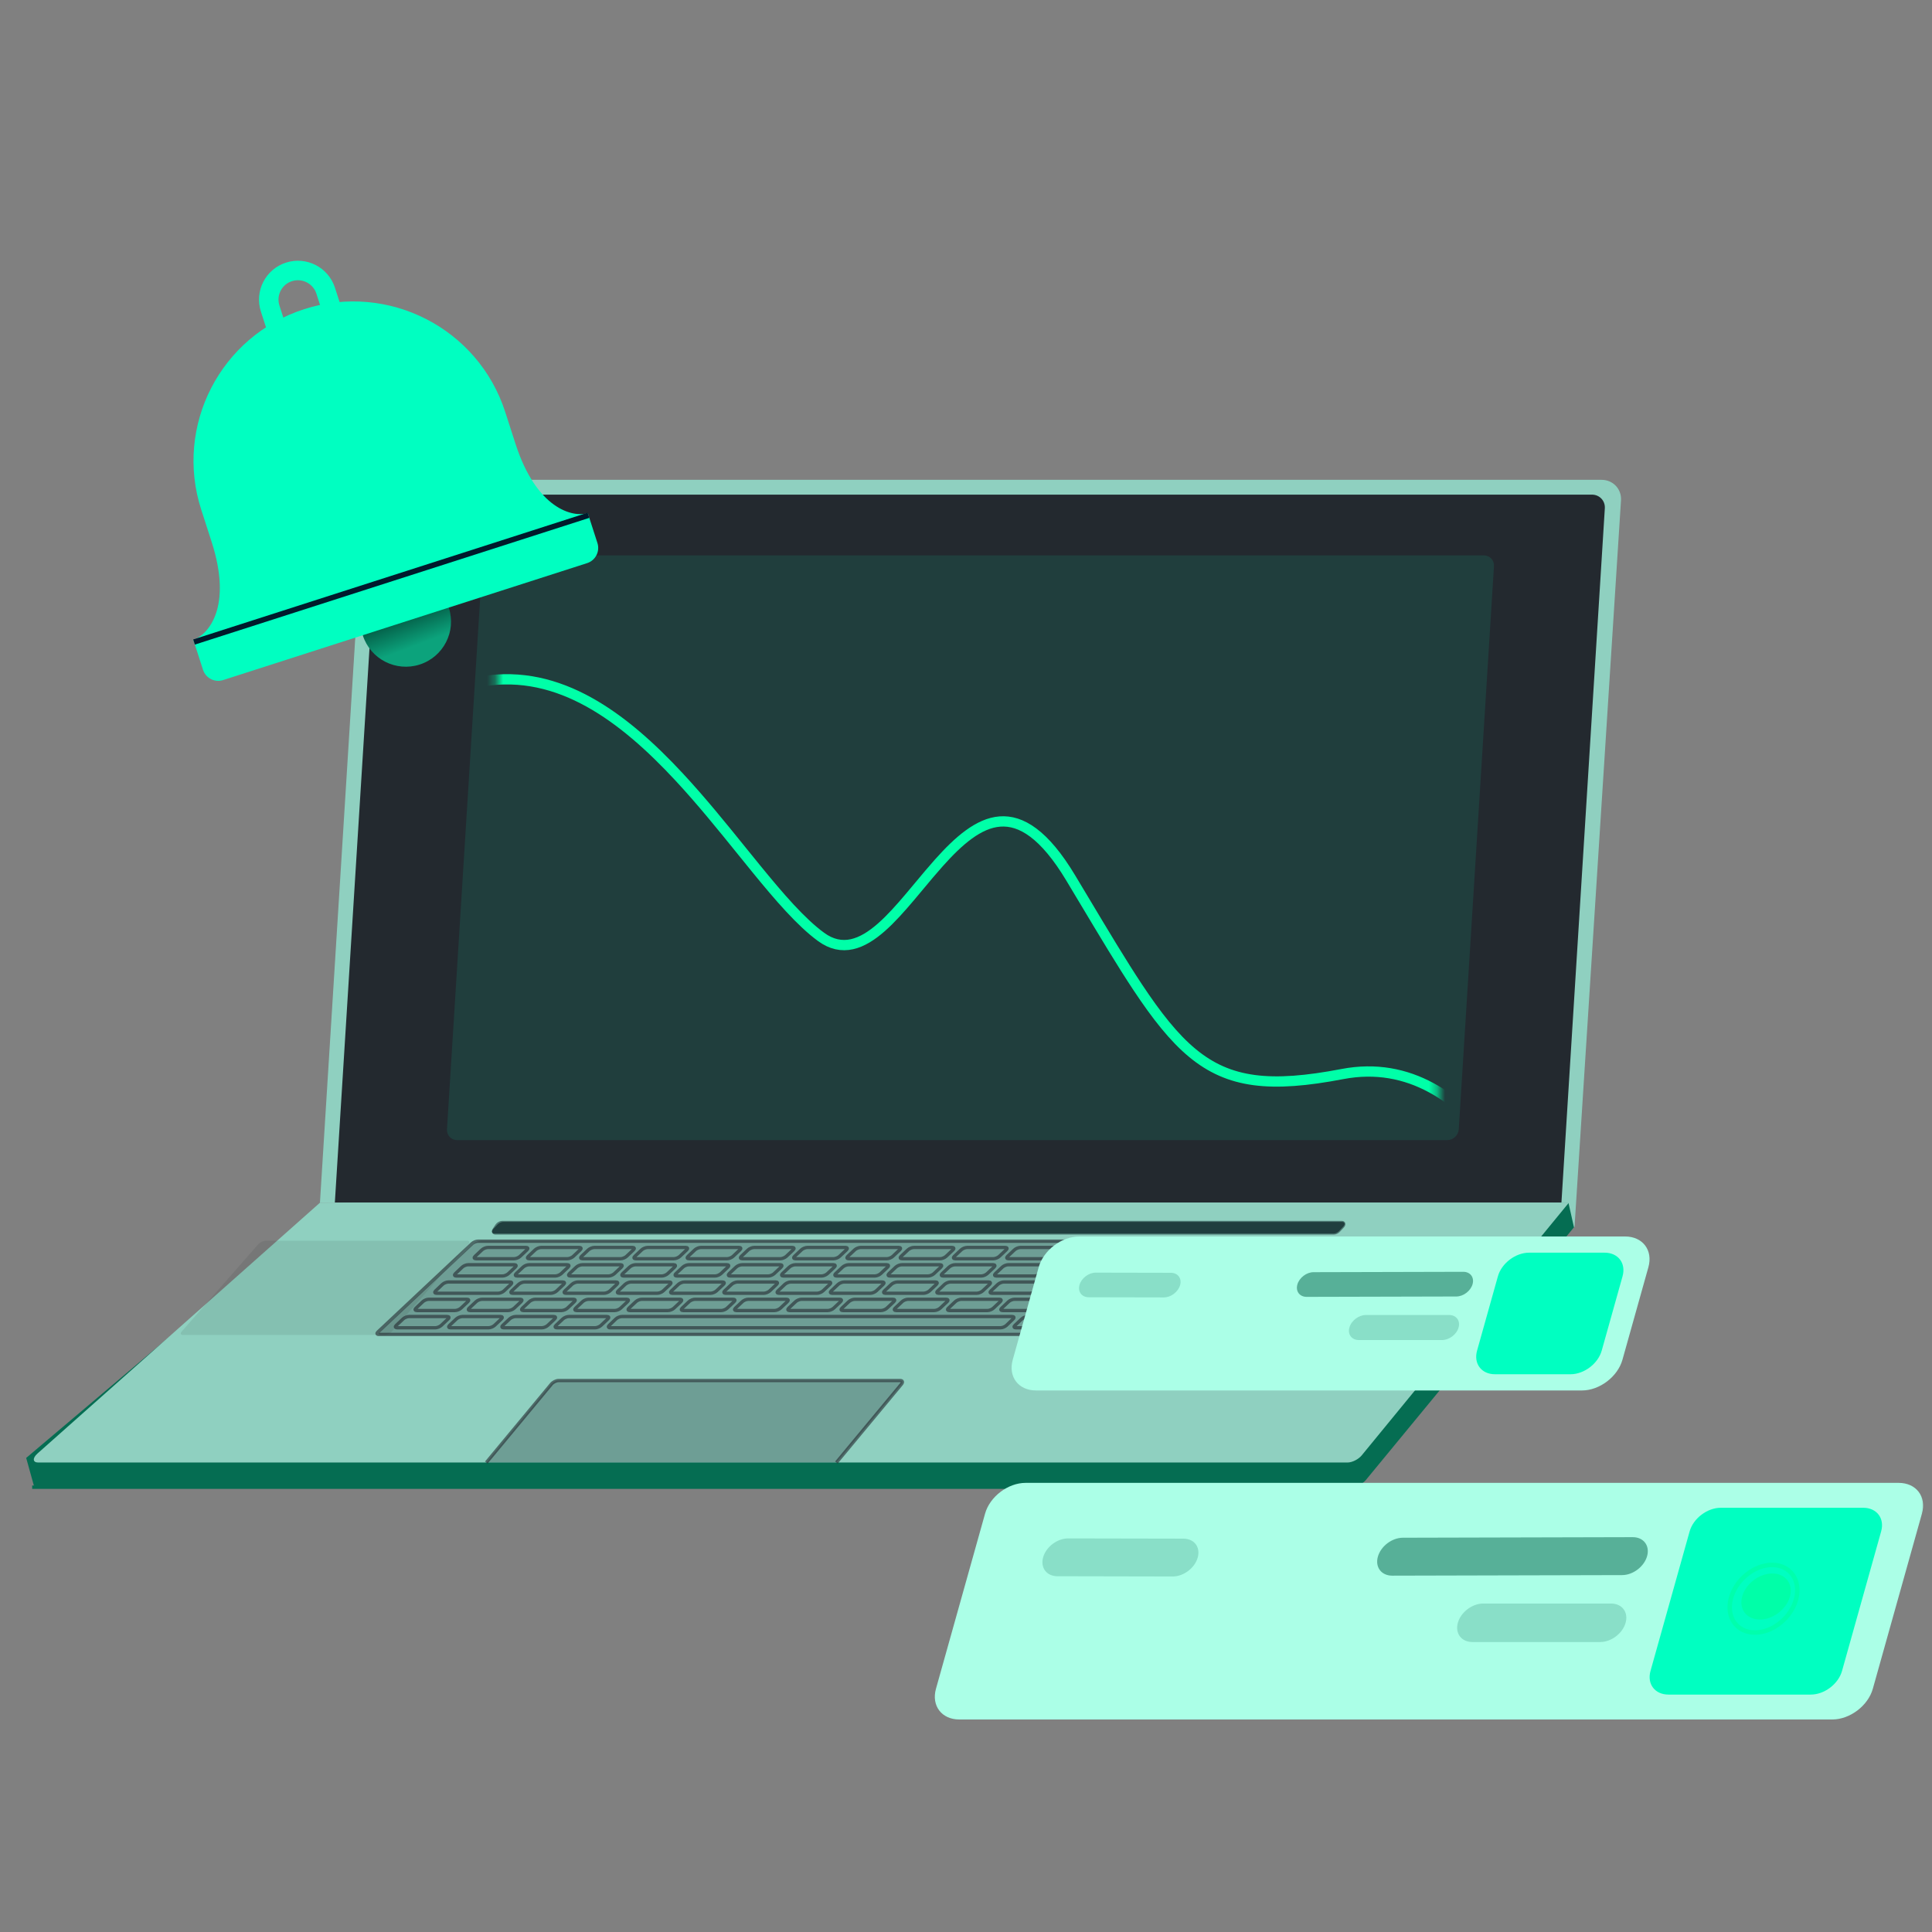 <svg width="240" height="240" viewBox="0 0 240 240" fill="none" xmlns="http://www.w3.org/2000/svg">
<rect x="0" y="0" width="240" height="240" fill="#808080" stroke="none"/>
<mask id="mask0_5635_171320" style="mask-type:luminance" maskUnits="userSpaceOnUse" x="0" y="0" width="240" height="240">
<path d="M0.25 0.26H239.751V239.761H0.25V0.26Z" fill="white"/>
</mask>
<g mask="url(#mask0_5635_171320)">
<path d="M45.199 62.158C45.287 60.749 46.509 59.606 47.929 59.606H198.954C200.376 59.606 201.456 60.751 201.366 62.162L195.593 152.432L39.746 149.387L45.199 62.158Z" fill="#8FD0C0"/>
<path d="M46.987 63.145C47.046 62.205 47.861 61.444 48.807 61.444H197.75C198.697 61.444 199.417 62.205 199.358 63.145L193.967 149.385H41.596L46.987 63.145Z" fill="#23292F"/>
<path opacity="0.1" d="M59.898 70.335C59.945 69.593 60.589 68.991 61.337 68.991H184.316C185.064 68.991 185.633 69.593 185.586 70.335L181.213 140.286C181.167 141.028 180.523 141.63 179.775 141.63H56.796C56.048 141.63 55.479 141.028 55.526 140.286L59.898 70.335Z" fill="#00FFC1"/>
<path d="M37.758 151.933L194.844 149.439L195.524 152.458L169.669 183.856C169.266 184.345 168.479 184.742 167.911 184.742H4.704C4.421 184.742 4.234 184.642 4.185 184.466L3.252 181.108L37.758 151.933Z" fill="#056D52"/>
<path d="M194.55 152.459L168.801 183.856C168.399 184.346 167.614 184.743 167.045 184.743H3.996" stroke="#056D52" stroke-width="0.418"/>
<path d="M39.757 149.394H194.899L169.158 180.791C168.757 181.281 167.971 181.678 167.403 181.678H4.734C4.059 181.678 4.019 181.127 4.652 180.565L39.757 149.394Z" fill="#8FD0C0"/>
<path opacity="0.1" d="M162.277 154.567C162.49 154.325 162.892 154.129 163.176 154.129H188.254C188.538 154.129 188.596 154.325 188.384 154.567L178.89 165.391C178.678 165.633 178.276 165.829 177.992 165.829H152.914C152.63 165.829 152.572 165.633 152.784 165.391L162.277 154.567Z" fill="#23292F"/>
<path opacity="0.1" d="M32.08 154.567C32.292 154.325 32.695 154.129 32.979 154.129H58.057C58.34 154.129 58.398 154.325 58.186 154.567L48.693 165.391C48.48 165.633 48.078 165.829 47.794 165.829H22.716C22.432 165.829 22.374 165.633 22.587 165.391L32.08 154.567Z" fill="#23292F"/>
<path opacity="0.3" d="M68.494 171.938C68.697 171.693 69.091 171.496 69.375 171.496H111.837C112.121 171.496 112.187 171.693 111.985 171.938L103.902 181.679H60.412L68.494 171.938Z" fill="#23292F"/>
<path opacity="0.6" d="M103.902 181.679L111.985 171.938C112.187 171.693 112.121 171.496 111.837 171.496H69.375C69.091 171.496 68.697 171.693 68.494 171.938L60.412 181.679" stroke="#23292F" stroke-width="0.412"/>
<path opacity="0.3" d="M164.019 154.125H59.77C59.486 154.125 59.086 154.284 58.877 154.48L47.171 165.47C46.962 165.666 47.023 165.825 47.307 165.825H151.557C151.841 165.825 152.24 165.666 152.449 165.47L164.155 154.48C164.364 154.284 164.303 154.125 164.019 154.125Z" fill="#23292F"/>
<path opacity="0.6" d="M164.259 154.184H59.389C59.152 154.184 58.819 154.317 58.645 154.481L46.94 165.47C46.766 165.633 46.816 165.766 47.053 165.766H151.923C152.16 165.766 152.493 165.633 152.667 165.47L164.372 154.481C164.546 154.317 164.496 154.184 164.259 154.184Z" stroke="#23292F" stroke-width="0.414"/>
<path d="M61.803 152.117C61.986 151.922 62.27 151.788 62.499 151.788H166.723C167.066 151.788 167.135 152.078 166.861 152.37L166.357 152.907C166.174 153.102 165.891 153.236 165.661 153.236H61.437C61.094 153.236 61.026 152.946 61.299 152.654L61.803 152.117Z" fill="#203E3E"/>
<g opacity="0.6">
<path d="M61.73 152.227C61.865 152.024 62.151 151.864 62.38 151.864H166.672C166.957 151.864 167.014 152.106 166.787 152.349L166.284 152.886C166.131 153.048 165.894 153.16 165.703 153.16H61.559C61.315 153.16 61.231 152.98 61.374 152.764L61.73 152.227Z" stroke="#203E3E" stroke-width="0.412"/>
</g>
<path opacity="0.6" d="M75.398 163.543H70.666C70.429 163.543 70.098 163.675 69.925 163.837L69.067 164.648C68.894 164.81 68.947 164.942 69.183 164.942H73.916C74.153 164.942 74.484 164.81 74.656 164.648L75.515 163.837C75.688 163.675 75.635 163.543 75.398 163.543Z" stroke="#23292F" stroke-width="0.412"/>
<path opacity="0.6" d="M76.514 163.84C76.684 163.677 77.015 163.543 77.252 163.543H125.736C125.972 163.543 126.026 163.677 125.855 163.84L125.02 164.644C124.849 164.808 124.519 164.941 124.282 164.941H75.798C75.561 164.941 75.508 164.808 75.678 164.644L76.514 163.84Z" stroke="#23292F" stroke-width="0.412"/>
<path opacity="0.6" d="M68.787 163.543H64.055C63.818 163.543 63.486 163.675 63.314 163.837L62.455 164.648C62.283 164.81 62.335 164.942 62.572 164.942H67.305C67.541 164.942 67.873 164.81 68.045 164.648L68.904 163.837C69.076 163.675 69.024 163.543 68.787 163.543Z" stroke="#23292F" stroke-width="0.412"/>
<path opacity="0.6" d="M62.172 163.543H57.439C57.203 163.543 56.871 163.675 56.699 163.837L55.84 164.648C55.668 164.81 55.72 164.942 55.957 164.942H60.689C60.926 164.942 61.258 164.81 61.43 164.648L62.289 163.837C62.461 163.675 62.409 163.543 62.172 163.543Z" stroke="#23292F" stroke-width="0.412"/>
<path opacity="0.6" d="M55.553 163.543H50.82C50.584 163.543 50.252 163.675 50.08 163.837L49.221 164.648C49.049 164.81 49.101 164.942 49.337 164.942H54.07C54.307 164.942 54.638 164.81 54.81 164.648L55.669 163.837C55.842 163.675 55.789 163.543 55.553 163.543Z" stroke="#23292F" stroke-width="0.412"/>
<path opacity="0.6" d="M58.002 161.4H53.27C53.033 161.4 52.702 161.531 52.529 161.694L51.67 162.504C51.498 162.667 51.55 162.799 51.787 162.799H56.52C56.756 162.799 57.088 162.667 57.26 162.504L58.119 161.694C58.291 161.531 58.239 161.4 58.002 161.4Z" stroke="#23292F" stroke-width="0.412"/>
<path opacity="0.6" d="M64.617 161.4H59.884C59.647 161.4 59.316 161.531 59.144 161.694L58.285 162.504C58.112 162.667 58.165 162.799 58.401 162.799H63.134C63.371 162.799 63.702 162.667 63.874 162.504L64.734 161.694C64.906 161.531 64.853 161.4 64.617 161.4Z" stroke="#23292F" stroke-width="0.412"/>
<path opacity="0.6" d="M71.232 161.4H66.499C66.263 161.4 65.931 161.531 65.759 161.694L64.9 162.504C64.728 162.667 64.78 162.799 65.017 162.799H69.749C69.986 162.799 70.317 162.667 70.49 162.504L71.349 161.694C71.521 161.531 71.469 161.4 71.232 161.4Z" stroke="#23292F" stroke-width="0.412"/>
<path opacity="0.6" d="M77.844 161.4H73.111C72.874 161.4 72.543 161.531 72.371 161.694L71.511 162.504C71.339 162.667 71.392 162.799 71.628 162.799H76.361C76.598 162.799 76.929 162.667 77.101 162.504L77.96 161.694C78.132 161.531 78.08 161.4 77.844 161.4Z" stroke="#23292F" stroke-width="0.412"/>
<path opacity="0.6" d="M84.463 161.4H79.73C79.493 161.4 79.162 161.531 78.99 161.694L78.13 162.504C77.958 162.667 78.01 162.799 78.247 162.799H82.98C83.216 162.799 83.548 162.667 83.72 162.504L84.579 161.694C84.751 161.531 84.699 161.4 84.463 161.4Z" stroke="#23292F" stroke-width="0.412"/>
<path opacity="0.6" d="M91.074 161.4H86.341C86.105 161.4 85.773 161.531 85.601 161.694L84.742 162.504C84.57 162.667 84.622 162.799 84.859 162.799H89.591C89.828 162.799 90.159 162.667 90.332 162.504L91.191 161.694C91.363 161.531 91.311 161.4 91.074 161.4Z" stroke="#23292F" stroke-width="0.412"/>
<path opacity="0.6" d="M97.689 161.4H92.956C92.72 161.4 92.388 161.531 92.216 161.694L91.357 162.504C91.185 162.667 91.237 162.799 91.474 162.799H96.206C96.443 162.799 96.775 162.667 96.947 162.504L97.806 161.694C97.978 161.531 97.926 161.4 97.689 161.4Z" stroke="#23292F" stroke-width="0.412"/>
<path opacity="0.6" d="M104.308 161.4H99.576C99.339 161.4 99.007 161.531 98.835 161.694L97.976 162.504C97.804 162.667 97.856 162.799 98.093 162.799H102.826C103.062 162.799 103.394 162.667 103.566 162.504L104.425 161.694C104.597 161.531 104.545 161.4 104.308 161.4Z" stroke="#23292F" stroke-width="0.412"/>
<path opacity="0.6" d="M110.919 161.4H106.186C105.95 161.4 105.618 161.531 105.446 161.694L104.587 162.504C104.415 162.667 104.467 162.799 104.704 162.799H109.436C109.673 162.799 110.005 162.667 110.177 162.504L111.036 161.694C111.208 161.531 111.156 161.4 110.919 161.4Z" stroke="#23292F" stroke-width="0.412"/>
<path opacity="0.6" d="M117.535 161.4H112.802C112.565 161.4 112.234 161.531 112.062 161.694L111.203 162.504C111.03 162.667 111.083 162.799 111.319 162.799H116.052C116.289 162.799 116.62 162.667 116.792 162.504L117.651 161.694C117.824 161.531 117.771 161.4 117.535 161.4Z" stroke="#23292F" stroke-width="0.412"/>
<path opacity="0.6" d="M124.146 161.4H119.413C119.176 161.4 118.845 161.531 118.673 161.694L117.814 162.504C117.641 162.667 117.694 162.799 117.93 162.799H122.663C122.9 162.799 123.231 162.667 123.403 162.504L124.262 161.694C124.435 161.531 124.382 161.4 124.146 161.4Z" stroke="#23292F" stroke-width="0.412"/>
<path opacity="0.6" d="M130.765 161.4H126.032C125.795 161.4 125.464 161.531 125.291 161.694L124.432 162.504C124.26 162.667 124.312 162.799 124.549 162.799H129.282C129.519 162.799 129.85 162.667 130.022 162.504L130.881 161.694C131.053 161.531 131.001 161.4 130.765 161.4Z" stroke="#23292F" stroke-width="0.412"/>
<path opacity="0.6" d="M137.38 161.4H132.647C132.41 161.4 132.079 161.531 131.907 161.694L131.048 162.504C130.875 162.667 130.928 162.799 131.164 162.799H135.897C136.134 162.799 136.465 162.667 136.637 162.504L137.496 161.694C137.669 161.531 137.616 161.4 137.38 161.4Z" stroke="#23292F" stroke-width="0.412"/>
<path opacity="0.6" d="M147.772 161.4H143.04C142.803 161.4 142.471 161.531 142.299 161.694L141.44 162.504C141.268 162.667 141.32 162.799 141.557 162.799H146.29C146.526 162.799 146.858 162.667 147.03 162.504L147.889 161.694C148.061 161.531 148.009 161.4 147.772 161.4Z" stroke="#23292F" stroke-width="0.412"/>
<path opacity="0.6" d="M69.9 159.254H65.168C64.931 159.254 64.6 159.386 64.427 159.548L63.568 160.359C63.396 160.521 63.449 160.653 63.685 160.653H68.418C68.654 160.653 68.986 160.521 69.158 160.359L70.017 159.548C70.189 159.386 70.137 159.254 69.9 159.254Z" stroke="#23292F" stroke-width="0.412"/>
<path opacity="0.6" d="M76.515 159.254H71.782C71.546 159.254 71.214 159.386 71.042 159.548L70.183 160.359C70.011 160.521 70.063 160.653 70.3 160.653H75.033C75.269 160.653 75.601 160.521 75.773 160.359L76.632 159.548C76.804 159.386 76.752 159.254 76.515 159.254Z" stroke="#23292F" stroke-width="0.412"/>
<path opacity="0.6" d="M83.13 159.254H78.398C78.161 159.254 77.83 159.386 77.657 159.548L76.798 160.359C76.626 160.521 76.678 160.653 76.915 160.653H81.648C81.885 160.653 82.216 160.521 82.388 160.359L83.247 159.548C83.419 159.386 83.367 159.254 83.13 159.254Z" stroke="#23292F" stroke-width="0.412"/>
<path opacity="0.6" d="M89.746 159.254H85.013C84.776 159.254 84.445 159.386 84.273 159.548L83.414 160.359C83.241 160.521 83.294 160.653 83.53 160.653H88.263C88.5 160.653 88.831 160.521 89.003 160.359L89.862 159.548C90.035 159.386 89.982 159.254 89.746 159.254Z" stroke="#23292F" stroke-width="0.412"/>
<path opacity="0.6" d="M96.358 159.254H91.625C91.388 159.254 91.057 159.386 90.885 159.548L90.025 160.359C89.853 160.521 89.906 160.653 90.142 160.653H94.875C95.112 160.653 95.443 160.521 95.615 160.359L96.474 159.548C96.646 159.386 96.594 159.254 96.358 159.254Z" stroke="#23292F" stroke-width="0.412"/>
<path opacity="0.6" d="M102.972 159.254H98.239C98.003 159.254 97.671 159.386 97.499 159.548L96.64 160.359C96.468 160.521 96.52 160.653 96.757 160.653H101.489C101.726 160.653 102.057 160.521 102.23 160.359L103.089 159.548C103.261 159.386 103.209 159.254 102.972 159.254Z" stroke="#23292F" stroke-width="0.412"/>
<path opacity="0.6" d="M109.591 159.254H104.859C104.622 159.254 104.291 159.386 104.118 159.548L103.259 160.359C103.087 160.521 103.139 160.653 103.376 160.653H108.109C108.345 160.653 108.677 160.521 108.849 160.359L109.708 159.548C109.88 159.386 109.828 159.254 109.591 159.254Z" stroke="#23292F" stroke-width="0.412"/>
<path opacity="0.6" d="M116.202 159.254H111.47C111.233 159.254 110.902 159.386 110.729 159.548L109.87 160.359C109.698 160.521 109.75 160.653 109.987 160.653H114.72C114.957 160.653 115.288 160.521 115.46 160.359L116.319 159.548C116.491 159.386 116.439 159.254 116.202 159.254Z" stroke="#23292F" stroke-width="0.412"/>
<path opacity="0.6" d="M122.813 159.254H118.081C117.844 159.254 117.512 159.386 117.34 159.548L116.481 160.359C116.309 160.521 116.361 160.653 116.598 160.653H121.331C121.567 160.653 121.899 160.521 122.071 160.359L122.93 159.548C123.102 159.386 123.05 159.254 122.813 159.254Z" stroke="#23292F" stroke-width="0.412"/>
<path opacity="0.6" d="M129.433 159.254H124.7C124.464 159.254 124.132 159.386 123.96 159.548L123.101 160.359C122.929 160.521 122.981 160.653 123.218 160.653H127.95C128.187 160.653 128.518 160.521 128.691 160.359L129.55 159.548C129.722 159.386 129.67 159.254 129.433 159.254Z" stroke="#23292F" stroke-width="0.412"/>
<path opacity="0.6" d="M136.048 159.254H131.315C131.078 159.254 130.747 159.386 130.575 159.548L129.716 160.359C129.543 160.521 129.596 160.653 129.832 160.653H134.565C134.802 160.653 135.133 160.521 135.305 160.359L136.164 159.548C136.337 159.386 136.284 159.254 136.048 159.254Z" stroke="#23292F" stroke-width="0.412"/>
<path opacity="0.6" d="M142.659 159.254H137.927C137.69 159.254 137.358 159.386 137.186 159.548L136.327 160.359C136.155 160.521 136.207 160.653 136.444 160.653H141.177C141.413 160.653 141.745 160.521 141.917 160.359L142.776 159.548C142.948 159.386 142.896 159.254 142.659 159.254Z" stroke="#23292F" stroke-width="0.412"/>
<path opacity="0.6" d="M156.553 159.254H144.215C143.978 159.254 143.648 159.387 143.476 159.55L142.631 160.357C142.46 160.52 142.513 160.652 142.75 160.652H155.087C155.324 160.652 155.655 160.52 155.826 160.357L156.671 159.55C156.842 159.387 156.789 159.254 156.553 159.254Z" stroke="#23292F" stroke-width="0.412"/>
<path opacity="0.6" d="M70.455 157.11H65.722C65.486 157.11 65.154 157.241 64.982 157.404L64.123 158.214C63.951 158.377 64.003 158.509 64.24 158.509H68.972C69.209 158.509 69.54 158.377 69.713 158.214L70.572 157.404C70.744 157.241 70.692 157.11 70.455 157.11Z" stroke="#23292F" stroke-width="0.412"/>
<path opacity="0.6" d="M77.069 157.11H72.337C72.1 157.11 71.769 157.241 71.596 157.404L70.737 158.214C70.565 158.377 70.617 158.509 70.854 158.509H75.587C75.823 158.509 76.155 158.377 76.327 158.214L77.186 157.404C77.358 157.241 77.306 157.11 77.069 157.11Z" stroke="#23292F" stroke-width="0.412"/>
<path opacity="0.6" d="M83.685 157.11H78.953C78.716 157.11 78.385 157.241 78.212 157.404L77.353 158.214C77.181 158.377 77.233 158.509 77.47 158.509H82.203C82.439 158.509 82.771 158.377 82.943 158.214L83.802 157.404C83.974 157.241 83.922 157.11 83.685 157.11Z" stroke="#23292F" stroke-width="0.412"/>
<path opacity="0.6" d="M90.301 157.11H85.568C85.331 157.11 85 157.241 84.828 157.404L83.969 158.214C83.796 158.377 83.849 158.509 84.085 158.509H88.818C89.055 158.509 89.386 158.377 89.558 158.214L90.417 157.404C90.59 157.241 90.537 157.11 90.301 157.11Z" stroke="#23292F" stroke-width="0.412"/>
<path opacity="0.6" d="M96.915 157.11H92.182C91.946 157.11 91.614 157.241 91.442 157.404L90.583 158.214C90.411 158.377 90.463 158.509 90.7 158.509H95.433C95.669 158.509 96.001 158.377 96.173 158.214L97.032 157.404C97.204 157.241 97.152 157.11 96.915 157.11Z" stroke="#23292F" stroke-width="0.412"/>
<path opacity="0.6" d="M103.53 157.11H98.798C98.561 157.11 98.23 157.241 98.057 157.404L97.198 158.214C97.026 158.377 97.078 158.509 97.315 158.509H102.048C102.284 158.509 102.616 158.377 102.788 158.214L103.647 157.404C103.819 157.241 103.767 157.11 103.53 157.11Z" stroke="#23292F" stroke-width="0.412"/>
<path opacity="0.6" d="M110.146 157.11H105.413C105.176 157.11 104.845 157.241 104.673 157.404L103.814 158.214C103.641 158.377 103.694 158.509 103.93 158.509H108.663C108.9 158.509 109.231 158.377 109.403 158.214L110.262 157.404C110.435 157.241 110.382 157.11 110.146 157.11Z" stroke="#23292F" stroke-width="0.412"/>
<path opacity="0.6" d="M116.761 157.11H112.028C111.791 157.11 111.46 157.241 111.288 157.404L110.429 158.214C110.257 158.377 110.309 158.509 110.545 158.509H115.278C115.515 158.509 115.846 158.377 116.019 158.214L116.878 157.404C117.05 157.241 116.998 157.11 116.761 157.11Z" stroke="#23292F" stroke-width="0.412"/>
<path opacity="0.6" d="M123.372 157.11H118.639C118.403 157.11 118.071 157.241 117.899 157.404L117.04 158.214C116.868 158.377 116.92 158.509 117.157 158.509H121.89C122.126 158.509 122.458 158.377 122.63 158.214L123.489 157.404C123.661 157.241 123.609 157.11 123.372 157.11Z" stroke="#23292F" stroke-width="0.412"/>
<path opacity="0.6" d="M129.987 157.11H125.255C125.018 157.11 124.687 157.241 124.514 157.404L123.655 158.214C123.483 158.377 123.535 158.509 123.772 158.509H128.505C128.741 158.509 129.073 158.377 129.245 158.214L130.104 157.404C130.276 157.241 130.224 157.11 129.987 157.11Z" stroke="#23292F" stroke-width="0.412"/>
<path opacity="0.6" d="M136.606 157.11H131.874C131.637 157.11 131.305 157.241 131.133 157.404L130.274 158.214C130.102 158.377 130.154 158.509 130.391 158.509H135.124C135.36 158.509 135.692 158.377 135.864 158.214L136.723 157.404C136.895 157.241 136.843 157.11 136.606 157.11Z" stroke="#23292F" stroke-width="0.412"/>
<path opacity="0.6" d="M143.218 157.11H138.485C138.248 157.11 137.917 157.241 137.745 157.404L136.886 158.214C136.714 158.377 136.766 158.509 137.003 158.509H141.735C141.972 158.509 142.303 158.377 142.476 158.214L143.335 157.404C143.507 157.241 143.455 157.11 143.218 157.11Z" stroke="#23292F" stroke-width="0.412"/>
<path opacity="0.6" d="M149.833 157.11H145.1C144.864 157.11 144.532 157.241 144.36 157.404L143.501 158.214C143.329 158.377 143.381 158.509 143.618 158.509H148.35C148.587 158.509 148.919 158.377 149.091 158.214L149.95 157.404C150.122 157.241 150.07 157.11 149.833 157.11Z" stroke="#23292F" stroke-width="0.412"/>
<path opacity="0.6" d="M159.049 157.11H151.706C151.469 157.11 151.138 157.242 150.967 157.405L150.115 158.213C149.943 158.376 149.996 158.509 150.232 158.509H157.575C157.812 158.509 158.143 158.376 158.315 158.213L159.167 157.405C159.338 157.242 159.286 157.11 159.049 157.11Z" stroke="#23292F" stroke-width="0.412"/>
<path opacity="0.6" d="M71.961 154.964H67.228C66.991 154.964 66.66 155.096 66.488 155.258L65.629 156.069C65.457 156.231 65.509 156.363 65.745 156.363H70.478C70.715 156.363 71.046 156.231 71.219 156.069L72.078 155.258C72.25 155.096 72.198 154.964 71.961 154.964Z" stroke="#23292F" stroke-width="0.412"/>
<path opacity="0.6" d="M78.572 154.964H73.839C73.603 154.964 73.271 155.096 73.099 155.258L72.24 156.069C72.068 156.231 72.12 156.363 72.356 156.363H77.089C77.326 156.363 77.657 156.231 77.83 156.069L78.689 155.258C78.861 155.096 78.808 154.964 78.572 154.964Z" stroke="#23292F" stroke-width="0.412"/>
<path opacity="0.6" d="M85.191 154.964H80.458C80.221 154.964 79.89 155.096 79.718 155.258L78.859 156.069C78.686 156.231 78.739 156.363 78.975 156.363H83.708C83.945 156.363 84.276 156.231 84.448 156.069L85.307 155.258C85.479 155.096 85.427 154.964 85.191 154.964Z" stroke="#23292F" stroke-width="0.412"/>
<path opacity="0.6" d="M91.802 154.964H87.07C86.833 154.964 86.501 155.096 86.329 155.258L85.47 156.069C85.298 156.231 85.35 156.363 85.587 156.363H90.32C90.556 156.363 90.888 156.231 91.06 156.069L91.919 155.258C92.091 155.096 92.039 154.964 91.802 154.964Z" stroke="#23292F" stroke-width="0.412"/>
<path opacity="0.6" d="M98.417 154.964H93.684C93.448 154.964 93.116 155.096 92.944 155.258L92.085 156.069C91.913 156.231 91.965 156.363 92.202 156.363H96.934C97.171 156.363 97.503 156.231 97.675 156.069L98.534 155.258C98.706 155.096 98.654 154.964 98.417 154.964Z" stroke="#23292F" stroke-width="0.412"/>
<path opacity="0.6" d="M105.032 154.964H100.3C100.063 154.964 99.731 155.096 99.559 155.258L98.7 156.069C98.528 156.231 98.58 156.363 98.817 156.363H103.55C103.786 156.363 104.118 156.231 104.29 156.069L105.149 155.258C105.321 155.096 105.269 154.964 105.032 154.964Z" stroke="#23292F" stroke-width="0.412"/>
<path opacity="0.6" d="M111.648 154.964H106.915C106.678 154.964 106.347 155.096 106.175 155.258L105.315 156.069C105.143 156.231 105.196 156.363 105.432 156.363H110.165C110.402 156.363 110.733 156.231 110.905 156.069L111.764 155.258C111.936 155.096 111.884 154.964 111.648 154.964Z" stroke="#23292F" stroke-width="0.412"/>
<path opacity="0.6" d="M118.267 154.964H113.534C113.297 154.964 112.966 155.096 112.794 155.258L111.935 156.069C111.762 156.231 111.815 156.363 112.051 156.363H116.784C117.021 156.363 117.352 156.231 117.524 156.069L118.383 155.258C118.556 155.096 118.503 154.964 118.267 154.964Z" stroke="#23292F" stroke-width="0.412"/>
<path opacity="0.6" d="M124.878 154.964H120.145C119.909 154.964 119.577 155.096 119.405 155.258L118.546 156.069C118.374 156.231 118.426 156.363 118.663 156.363H123.395C123.632 156.363 123.964 156.231 124.136 156.069L124.995 155.258C125.167 155.096 125.115 154.964 124.878 154.964Z" stroke="#23292F" stroke-width="0.412"/>
<path opacity="0.6" d="M131.497 154.964H126.764C126.528 154.964 126.196 155.096 126.024 155.258L125.165 156.069C124.993 156.231 125.045 156.363 125.282 156.363H130.015C130.251 156.363 130.583 156.231 130.755 156.069L131.614 155.258C131.786 155.096 131.734 154.964 131.497 154.964Z" stroke="#23292F" stroke-width="0.412"/>
<path opacity="0.6" d="M138.109 154.964H133.376C133.139 154.964 132.808 155.096 132.635 155.258L131.776 156.069C131.604 156.231 131.656 156.363 131.893 156.363H136.626C136.863 156.363 137.194 156.231 137.366 156.069L138.225 155.258C138.397 155.096 138.345 154.964 138.109 154.964Z" stroke="#23292F" stroke-width="0.412"/>
<path opacity="0.6" d="M144.724 154.964H139.991C139.754 154.964 139.423 155.096 139.251 155.258L138.392 156.069C138.219 156.231 138.272 156.363 138.508 156.363H143.241C143.478 156.363 143.809 156.231 143.981 156.069L144.84 155.258C145.013 155.096 144.96 154.964 144.724 154.964Z" stroke="#23292F" stroke-width="0.412"/>
<path opacity="0.6" d="M151.335 154.964H146.602C146.365 154.964 146.034 155.096 145.862 155.258L145.003 156.069C144.831 156.231 144.883 156.363 145.119 156.363H149.852C150.089 156.363 150.42 156.231 150.592 156.069L151.452 155.258C151.624 155.096 151.571 154.964 151.335 154.964Z" stroke="#23292F" stroke-width="0.412"/>
<path opacity="0.6" d="M162.071 154.964H153.209C152.972 154.964 152.641 155.096 152.47 155.259L151.621 156.067C151.449 156.23 151.502 156.362 151.739 156.362H160.601C160.837 156.362 161.168 156.23 161.34 156.067L162.189 155.259C162.361 155.096 162.308 154.964 162.071 154.964Z" stroke="#23292F" stroke-width="0.412"/>
<path opacity="0.6" d="M63.345 159.254H55.704C55.468 159.254 55.136 159.387 54.965 159.55L54.114 160.358C53.942 160.521 53.995 160.653 54.231 160.653H61.872C62.109 160.653 62.44 160.521 62.612 160.358L63.463 159.55C63.635 159.387 63.582 159.254 63.345 159.254Z" stroke="#23292F" stroke-width="0.412"/>
<path opacity="0.6" d="M63.895 157.11H58.163C57.927 157.11 57.595 157.242 57.423 157.404L56.568 158.214C56.396 158.377 56.448 158.509 56.685 158.509H62.416C62.653 158.509 62.984 158.377 63.156 158.214L64.012 157.404C64.184 157.242 64.132 157.11 63.895 157.11Z" stroke="#23292F" stroke-width="0.412"/>
<path opacity="0.6" d="M65.346 154.964H60.613C60.376 154.964 60.045 155.096 59.873 155.258L59.014 156.069C58.841 156.231 58.894 156.363 59.13 156.363H63.863C64.1 156.363 64.431 156.231 64.603 156.069L65.462 155.258C65.635 155.096 65.582 154.964 65.346 154.964Z" stroke="#23292F" stroke-width="0.412"/>
<path opacity="0.6" d="M152.256 163.543H147.523C147.287 163.543 146.955 163.675 146.783 163.837L145.924 164.648C145.752 164.81 145.804 164.942 146.041 164.942H150.773C151.01 164.942 151.341 164.81 151.514 164.648L152.373 163.837C152.545 163.675 152.493 163.543 152.256 163.543Z" stroke="#23292F" stroke-width="0.412"/>
<path opacity="0.6" d="M145.641 163.543H140.908C140.671 163.543 140.34 163.675 140.168 163.837L139.309 164.648C139.136 164.81 139.189 164.942 139.425 164.942H144.158C144.395 164.942 144.726 164.81 144.898 164.648L145.757 163.837C145.93 163.675 145.877 163.543 145.641 163.543Z" stroke="#23292F" stroke-width="0.412"/>
<path opacity="0.6" d="M139.025 163.543H134.293C134.056 163.543 133.725 163.675 133.552 163.837L132.693 164.648C132.521 164.81 132.573 164.942 132.81 164.942H137.543C137.78 164.942 138.111 164.81 138.283 164.648L139.142 163.837C139.314 163.675 139.262 163.543 139.025 163.543Z" stroke="#23292F" stroke-width="0.412"/>
<path opacity="0.6" d="M132.41 163.543H127.677C127.44 163.543 127.109 163.675 126.937 163.837L126.078 164.648C125.905 164.81 125.958 164.942 126.194 164.942H130.927C131.164 164.942 131.495 164.81 131.667 164.648L132.526 163.837C132.699 163.675 132.646 163.543 132.41 163.543Z" stroke="#23292F" stroke-width="0.412"/>
<mask id="mask1_5635_171320" style="mask-type:alpha" maskUnits="userSpaceOnUse" x="61" y="55" width="118" height="87">
<path d="M66.525 55.468H173.675C176.323 55.468 178.47 57.615 178.47 60.263V136.391C178.47 139.039 176.323 141.186 173.675 141.186H66.525C63.876 141.186 61.729 139.039 61.729 136.391V60.263C61.729 57.615 63.876 55.468 66.525 55.468Z" fill="#04634B" stroke="url(#paint0_linear_5635_171320)" stroke-width="0.852"/>
</mask>
<g mask="url(#mask1_5635_171320)">
<path d="M182.194 168.211L193.318 157.456C192.564 154.787 190.114 148.064 185.802 142.354C181.404 136.532 175.12 131.822 166.756 133.423C157.848 135.128 152.689 134.596 148.105 130.793C145.828 128.904 143.707 126.221 141.333 122.644C139.359 119.67 137.202 116.065 134.631 111.768C134.11 110.898 133.572 110 133.016 109.073C129.721 103.583 126.819 101.853 124.214 102.051C122.899 102.152 121.617 102.743 120.352 103.663C119.087 104.582 117.854 105.817 116.637 107.179C115.809 108.105 114.997 109.081 114.187 110.053C113.805 110.512 113.423 110.97 113.042 111.421C111.858 112.821 110.677 114.148 109.489 115.193C108.303 116.235 107.089 117.015 105.836 117.292C104.567 117.573 103.286 117.332 101.994 116.385C99.494 114.553 96.808 111.434 93.901 107.869C93.317 107.154 92.724 106.42 92.121 105.674C89.711 102.691 87.144 99.513 84.386 96.542C77.482 89.103 69.475 83.062 59.947 84.637C52.31 85.899 46.212 91.397 41.682 97.81C37.167 104.203 34.24 111.463 32.926 116.207V168.211H182.194Z" stroke="#00FFA8" stroke-width="1.277"/>
</g>
<path d="M40.458 36.114C39.843 34.21 37.802 33.163 35.897 33.775C33.993 34.386 32.947 36.426 33.561 38.329L34.428 41.016L41.325 38.801L40.458 36.114Z" stroke="#00FFC1" stroke-width="2.421"/>
<path d="M52.135 82.552C49.184 83.5 46.022 81.881 45.072 78.937C44.122 75.993 45.744 72.837 48.694 71.889C51.645 70.941 54.807 72.56 55.757 75.504C56.707 78.448 55.085 81.604 52.135 82.552Z" fill="url(#paint1_linear_5635_171320)"/>
<path fill-rule="evenodd" clip-rule="evenodd" d="M62.761 51.177C59.403 40.771 48.228 35.051 37.8 38.401C27.372 41.751 21.64 52.903 24.997 63.31L26.287 67.307C28.909 75.435 25.872 78.833 24.018 79.492L29.636 77.687L30.535 80.474L68.299 68.341L67.4 65.555L73.017 63.75C71.132 64.292 66.677 63.237 64.052 55.179L62.761 51.177Z" fill="#00FFC1"/>
<path d="M73.018 63.747L24.019 79.49L25.215 83.197C25.552 84.242 26.673 84.817 27.718 84.481L72.933 69.954C73.977 69.618 74.552 68.5 74.215 67.455L73.018 63.747Z" fill="#00FFC1"/>
<path d="M24 79.435L72.999 63.692L73.206 64.332L24.206 80.074L24 79.435Z" fill="#001A2C"/>
<path d="M235.855 184.207H127.405C125.216 184.207 122.961 185.916 122.37 188.025L116.27 209.782C115.679 211.891 116.975 213.6 119.165 213.6H227.614C229.804 213.6 232.059 211.891 232.65 209.782L238.75 188.025C239.341 185.916 238.045 184.207 235.855 184.207Z" fill="#ABFFE7"/>
<path d="M231.456 187.301H213.765C212.08 187.301 210.346 188.616 209.891 190.238L205.032 207.569C204.578 209.191 205.575 210.506 207.259 210.506H224.95C226.635 210.506 228.369 209.191 228.823 207.569L233.682 190.238C234.137 188.616 233.14 187.301 231.456 187.301Z" fill="#00FFC1"/>
<path d="M218.61 201.184C220.249 201.184 221.926 199.904 222.354 198.325C222.783 196.746 221.802 195.466 220.163 195.466C218.523 195.466 216.847 196.746 216.418 198.325C215.989 199.904 216.971 201.184 218.61 201.184Z" fill="#00FFA8"/>
<path opacity="0.8" d="M223.131 198.6C222.544 200.92 220.251 202.8 218.007 202.8C215.763 202.8 214.42 200.92 215.007 198.6C215.593 196.281 217.888 194.4 220.131 194.4C222.375 194.4 223.718 196.281 223.131 198.6Z" stroke="#00FFA8" stroke-width="0.553"/>
<path opacity="0.5" d="M174.262 191.022C172.911 191.026 171.523 192.083 171.162 193.385C170.801 194.686 171.603 195.738 172.953 195.735L201.511 195.664C202.862 195.661 204.25 194.603 204.611 193.302C204.972 192 204.17 190.948 202.82 190.951L174.262 191.022Z" fill="#04634B"/>
<path opacity="0.2" d="M132.688 191.107C131.34 191.104 129.949 192.154 129.583 193.452C129.216 194.749 130.012 195.804 131.361 195.806L145.678 195.835C147.027 195.837 148.417 194.788 148.784 193.49C149.151 192.192 148.355 191.138 147.006 191.135L132.688 191.107Z" fill="#04634B"/>
<path opacity="0.2" d="M184.254 199.197C182.883 199.196 181.471 200.267 181.101 201.587C180.731 202.907 181.542 203.977 182.913 203.978L198.786 203.978C200.157 203.978 201.569 202.908 201.939 201.588C202.309 200.268 201.497 199.197 200.126 199.197L184.254 199.197Z" fill="#04634B"/>
<path d="M201.874 153.6H134.065C131.875 153.6 129.621 155.309 129.03 157.418L125.808 168.911C125.216 171.02 126.512 172.729 128.702 172.729H196.512C198.701 172.729 200.956 171.02 201.547 168.911L204.769 157.418C205.36 155.309 204.064 153.6 201.874 153.6Z" fill="#ABFFE7"/>
<path d="M199.332 155.612H189.948C188.264 155.612 186.53 156.927 186.075 158.549L183.488 167.777C183.033 169.399 184.03 170.714 185.715 170.714H195.098C196.782 170.714 198.516 169.399 198.971 167.777L201.558 158.549C202.013 156.927 201.016 155.612 199.332 155.612Z" fill="#00FFC1"/>
<path opacity="0.5" d="M163.179 158.034C162.3 158.036 161.396 158.725 161.161 159.572C160.926 160.419 161.448 161.103 162.327 161.101L180.912 161.055C181.791 161.053 182.694 160.364 182.93 159.517C183.165 158.671 182.643 157.986 181.764 157.988L163.179 158.034Z" fill="#04634B"/>
<path opacity="0.2" d="M134.099 159.618L134.099 159.618C133.861 160.463 134.379 161.149 135.256 161.15L144.575 161.169C145.452 161.171 146.357 160.488 146.596 159.643C146.834 158.798 146.316 158.112 145.439 158.111L136.121 158.092C135.243 158.09 134.338 158.774 134.099 159.618Z" fill="#04634B"/>
<path opacity="0.2" d="M167.628 164.91L167.628 164.91C167.387 165.769 167.915 166.465 168.807 166.465L179.137 166.466C180.029 166.466 180.948 165.769 181.189 164.91C181.43 164.051 180.902 163.354 180.01 163.354L169.68 163.354C168.787 163.354 167.869 164.05 167.628 164.91Z" fill="#04634B"/>
</g>
<defs>
<linearGradient id="paint0_linear_5635_171320" x1="120.454" y1="181.003" x2="120.454" y2="106.897" gradientUnits="userSpaceOnUse">
<stop stop-color="#4B59D7"/>
<stop offset="1" stop-color="#4B59D7" stop-opacity="0"/>
</linearGradient>
<linearGradient id="paint1_linear_5635_171320" x1="49.822" y1="80.892" x2="48.592" y2="77.648" gradientUnits="userSpaceOnUse">
<stop stop-color="#0CA37C"/>
<stop offset="1" stop-color="#04634B"/>
</linearGradient>
</defs>
</svg>
